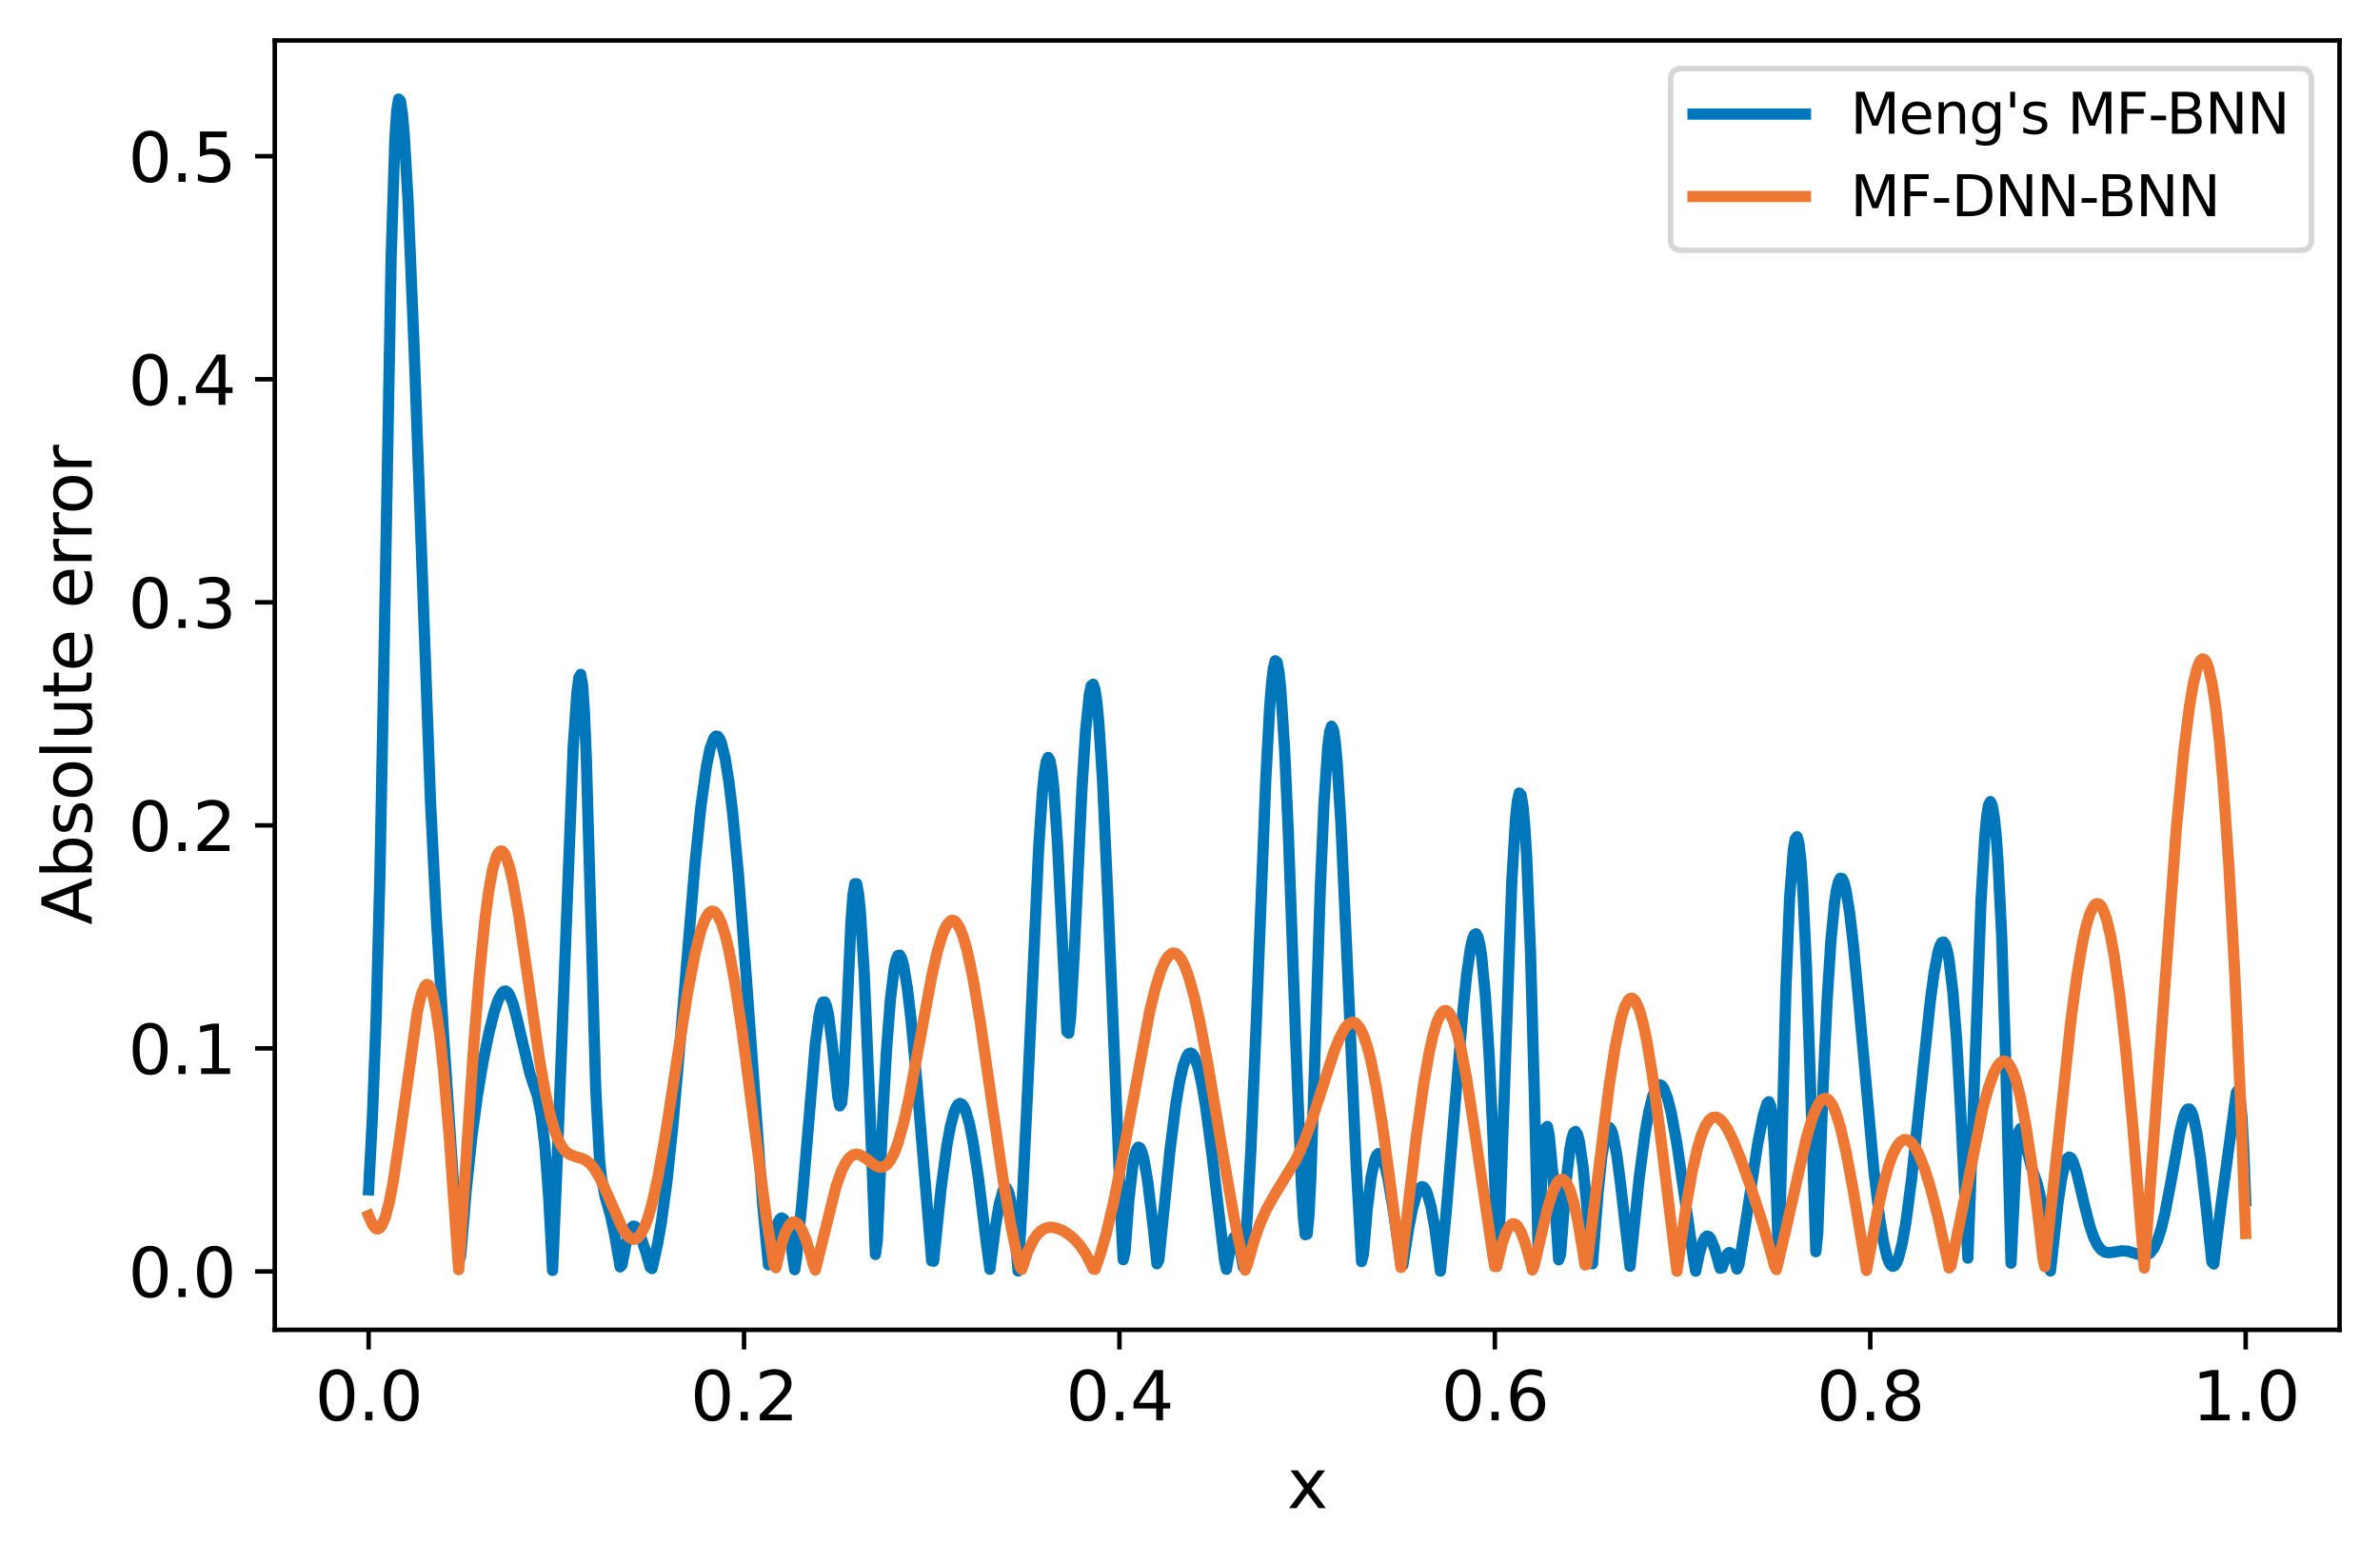 <?xml version="1.0" encoding="utf-8" standalone="no"?>
<!DOCTYPE svg PUBLIC "-//W3C//DTD SVG 1.1//EN"
  "http://www.w3.org/Graphics/SVG/1.1/DTD/svg11.dtd">
<svg xmlns:xlink="http://www.w3.org/1999/xlink" width="423.548pt" height="278.108pt" viewBox="0 0 423.548 278.108" xmlns="http://www.w3.org/2000/svg" version="1.1">
 <defs>
  <style type="text/css">*{stroke-linejoin: round; stroke-linecap: butt}</style>
 </defs>
 <g id="figure_1">
  <g id="patch_1">
   <path d="M 0 278.108 
L 423.548 278.108 
L 423.548 0 
L 0 0 
z
" style="fill: #ffffff"/>
  </g>
  <g id="axes_1">
   <g id="patch_2">
    <path d="M 48.898 236.68 
L 416.348 236.68 
L 416.348 7.2 
L 48.898 7.2 
z
" style="fill: #ffffff"/>
   </g>
   <g id="matplotlib.axis_1">
    <g id="xtick_1">
     <g id="line2d_1">
      <defs>
       <path id="m0d35048e92" d="M 0 0 
L 0 3.5 
" style="stroke: #000000; stroke-width: 0.8"/>
      </defs>
      <g>
       <use xlink:href="#m0d35048e92" x="65.6" y="236.68" style="stroke: #000000; stroke-width: 0.8"/>
      </g>
     </g>
     <g id="text_1">
      <!-- 0.0 -->
      <g transform="translate(56.058 252.798) scale(0.12 -0.12)">
       <defs>
        <path id="DejaVuSans-30" d="M 2034 4250 
Q 1547 4250 1301 3770 
Q 1056 3291 1056 2328 
Q 1056 1369 1301 889 
Q 1547 409 2034 409 
Q 2525 409 2770 889 
Q 3016 1369 3016 2328 
Q 3016 3291 2770 3770 
Q 2525 4250 2034 4250 
z
M 2034 4750 
Q 2819 4750 3233 4129 
Q 3647 3509 3647 2328 
Q 3647 1150 3233 529 
Q 2819 -91 2034 -91 
Q 1250 -91 836 529 
Q 422 1150 422 2328 
Q 422 3509 836 4129 
Q 1250 4750 2034 4750 
z
" transform="scale(0.016)"/>
        <path id="DejaVuSans-2e" d="M 684 794 
L 1344 794 
L 1344 0 
L 684 0 
L 684 794 
z
" transform="scale(0.016)"/>
       </defs>
       <use xlink:href="#DejaVuSans-30"/>
       <use xlink:href="#DejaVuSans-2e" x="63.623"/>
       <use xlink:href="#DejaVuSans-30" x="95.41"/>
      </g>
     </g>
    </g>
    <g id="xtick_2">
     <g id="line2d_2">
      <g>
       <use xlink:href="#m0d35048e92" x="132.409" y="236.68" style="stroke: #000000; stroke-width: 0.8"/>
      </g>
     </g>
     <g id="text_2">
      <!-- 0.2 -->
      <g transform="translate(122.867 252.798) scale(0.12 -0.12)">
       <defs>
        <path id="DejaVuSans-32" d="M 1228 531 
L 3431 531 
L 3431 0 
L 469 0 
L 469 531 
Q 828 903 1448 1529 
Q 2069 2156 2228 2338 
Q 2531 2678 2651 2914 
Q 2772 3150 2772 3378 
Q 2772 3750 2511 3984 
Q 2250 4219 1831 4219 
Q 1534 4219 1204 4116 
Q 875 4013 500 3803 
L 500 4441 
Q 881 4594 1212 4672 
Q 1544 4750 1819 4750 
Q 2544 4750 2975 4387 
Q 3406 4025 3406 3419 
Q 3406 3131 3298 2873 
Q 3191 2616 2906 2266 
Q 2828 2175 2409 1742 
Q 1991 1309 1228 531 
z
" transform="scale(0.016)"/>
       </defs>
       <use xlink:href="#DejaVuSans-30"/>
       <use xlink:href="#DejaVuSans-2e" x="63.623"/>
       <use xlink:href="#DejaVuSans-32" x="95.41"/>
      </g>
     </g>
    </g>
    <g id="xtick_3">
     <g id="line2d_3">
      <g>
       <use xlink:href="#m0d35048e92" x="199.218" y="236.68" style="stroke: #000000; stroke-width: 0.8"/>
      </g>
     </g>
     <g id="text_3">
      <!-- 0.4 -->
      <g transform="translate(189.676 252.798) scale(0.12 -0.12)">
       <defs>
        <path id="DejaVuSans-34" d="M 2419 4116 
L 825 1625 
L 2419 1625 
L 2419 4116 
z
M 2253 4666 
L 3047 4666 
L 3047 1625 
L 3713 1625 
L 3713 1100 
L 3047 1100 
L 3047 0 
L 2419 0 
L 2419 1100 
L 313 1100 
L 313 1709 
L 2253 4666 
z
" transform="scale(0.016)"/>
       </defs>
       <use xlink:href="#DejaVuSans-30"/>
       <use xlink:href="#DejaVuSans-2e" x="63.623"/>
       <use xlink:href="#DejaVuSans-34" x="95.41"/>
      </g>
     </g>
    </g>
    <g id="xtick_4">
     <g id="line2d_4">
      <g>
       <use xlink:href="#m0d35048e92" x="266.027" y="236.68" style="stroke: #000000; stroke-width: 0.8"/>
      </g>
     </g>
     <g id="text_4">
      <!-- 0.6 -->
      <g transform="translate(256.485 252.798) scale(0.12 -0.12)">
       <defs>
        <path id="DejaVuSans-36" d="M 2113 2584 
Q 1688 2584 1439 2293 
Q 1191 2003 1191 1497 
Q 1191 994 1439 701 
Q 1688 409 2113 409 
Q 2538 409 2786 701 
Q 3034 994 3034 1497 
Q 3034 2003 2786 2293 
Q 2538 2584 2113 2584 
z
M 3366 4563 
L 3366 3988 
Q 3128 4100 2886 4159 
Q 2644 4219 2406 4219 
Q 1781 4219 1451 3797 
Q 1122 3375 1075 2522 
Q 1259 2794 1537 2939 
Q 1816 3084 2150 3084 
Q 2853 3084 3261 2657 
Q 3669 2231 3669 1497 
Q 3669 778 3244 343 
Q 2819 -91 2113 -91 
Q 1303 -91 875 529 
Q 447 1150 447 2328 
Q 447 3434 972 4092 
Q 1497 4750 2381 4750 
Q 2619 4750 2861 4703 
Q 3103 4656 3366 4563 
z
" transform="scale(0.016)"/>
       </defs>
       <use xlink:href="#DejaVuSans-30"/>
       <use xlink:href="#DejaVuSans-2e" x="63.623"/>
       <use xlink:href="#DejaVuSans-36" x="95.41"/>
      </g>
     </g>
    </g>
    <g id="xtick_5">
     <g id="line2d_5">
      <g>
       <use xlink:href="#m0d35048e92" x="332.836" y="236.68" style="stroke: #000000; stroke-width: 0.8"/>
      </g>
     </g>
     <g id="text_5">
      <!-- 0.8 -->
      <g transform="translate(323.294 252.798) scale(0.12 -0.12)">
       <defs>
        <path id="DejaVuSans-38" d="M 2034 2216 
Q 1584 2216 1326 1975 
Q 1069 1734 1069 1313 
Q 1069 891 1326 650 
Q 1584 409 2034 409 
Q 2484 409 2743 651 
Q 3003 894 3003 1313 
Q 3003 1734 2745 1975 
Q 2488 2216 2034 2216 
z
M 1403 2484 
Q 997 2584 770 2862 
Q 544 3141 544 3541 
Q 544 4100 942 4425 
Q 1341 4750 2034 4750 
Q 2731 4750 3128 4425 
Q 3525 4100 3525 3541 
Q 3525 3141 3298 2862 
Q 3072 2584 2669 2484 
Q 3125 2378 3379 2068 
Q 3634 1759 3634 1313 
Q 3634 634 3220 271 
Q 2806 -91 2034 -91 
Q 1263 -91 848 271 
Q 434 634 434 1313 
Q 434 1759 690 2068 
Q 947 2378 1403 2484 
z
M 1172 3481 
Q 1172 3119 1398 2916 
Q 1625 2713 2034 2713 
Q 2441 2713 2670 2916 
Q 2900 3119 2900 3481 
Q 2900 3844 2670 4047 
Q 2441 4250 2034 4250 
Q 1625 4250 1398 4047 
Q 1172 3844 1172 3481 
z
" transform="scale(0.016)"/>
       </defs>
       <use xlink:href="#DejaVuSans-30"/>
       <use xlink:href="#DejaVuSans-2e" x="63.623"/>
       <use xlink:href="#DejaVuSans-38" x="95.41"/>
      </g>
     </g>
    </g>
    <g id="xtick_6">
     <g id="line2d_6">
      <g>
       <use xlink:href="#m0d35048e92" x="399.645" y="236.68" style="stroke: #000000; stroke-width: 0.8"/>
      </g>
     </g>
     <g id="text_6">
      <!-- 1.0 -->
      <g transform="translate(390.103 252.798) scale(0.12 -0.12)">
       <defs>
        <path id="DejaVuSans-31" d="M 794 531 
L 1825 531 
L 1825 4091 
L 703 3866 
L 703 4441 
L 1819 4666 
L 2450 4666 
L 2450 531 
L 3481 531 
L 3481 0 
L 794 0 
L 794 531 
z
" transform="scale(0.016)"/>
       </defs>
       <use xlink:href="#DejaVuSans-31"/>
       <use xlink:href="#DejaVuSans-2e" x="63.623"/>
       <use xlink:href="#DejaVuSans-30" x="95.41"/>
      </g>
     </g>
    </g>
    <g id="text_7">
     <!-- x -->
     <g transform="translate(229.071 268.412) scale(0.12 -0.12)">
      <defs>
       <path id="DejaVuSans-78" d="M 3513 3500 
L 2247 1797 
L 3578 0 
L 2900 0 
L 1881 1375 
L 863 0 
L 184 0 
L 1544 1831 
L 300 3500 
L 978 3500 
L 1906 2253 
L 2834 3500 
L 3513 3500 
z
" transform="scale(0.016)"/>
      </defs>
      <use xlink:href="#DejaVuSans-78"/>
     </g>
    </g>
   </g>
   <g id="matplotlib.axis_2">
    <g id="ytick_1">
     <g id="line2d_7">
      <defs>
       <path id="mb98a209fd1" d="M 0 0 
L -3.5 0 
" style="stroke: #000000; stroke-width: 0.8"/>
      </defs>
      <g>
       <use xlink:href="#mb98a209fd1" x="48.898" y="226.294" style="stroke: #000000; stroke-width: 0.8"/>
      </g>
     </g>
     <g id="text_8">
      <!-- 0.0 -->
      <g transform="translate(22.814 230.853) scale(0.12 -0.12)">
       <use xlink:href="#DejaVuSans-30"/>
       <use xlink:href="#DejaVuSans-2e" x="63.623"/>
       <use xlink:href="#DejaVuSans-30" x="95.41"/>
      </g>
     </g>
    </g>
    <g id="ytick_2">
     <g id="line2d_8">
      <g>
       <use xlink:href="#mb98a209fd1" x="48.898" y="186.596" style="stroke: #000000; stroke-width: 0.8"/>
      </g>
     </g>
     <g id="text_9">
      <!-- 0.1 -->
      <g transform="translate(22.814 191.155) scale(0.12 -0.12)">
       <use xlink:href="#DejaVuSans-30"/>
       <use xlink:href="#DejaVuSans-2e" x="63.623"/>
       <use xlink:href="#DejaVuSans-31" x="95.41"/>
      </g>
     </g>
    </g>
    <g id="ytick_3">
     <g id="line2d_9">
      <g>
       <use xlink:href="#mb98a209fd1" x="48.898" y="146.899" style="stroke: #000000; stroke-width: 0.8"/>
      </g>
     </g>
     <g id="text_10">
      <!-- 0.2 -->
      <g transform="translate(22.814 151.458) scale(0.12 -0.12)">
       <use xlink:href="#DejaVuSans-30"/>
       <use xlink:href="#DejaVuSans-2e" x="63.623"/>
       <use xlink:href="#DejaVuSans-32" x="95.41"/>
      </g>
     </g>
    </g>
    <g id="ytick_4">
     <g id="line2d_10">
      <g>
       <use xlink:href="#mb98a209fd1" x="48.898" y="107.201" style="stroke: #000000; stroke-width: 0.8"/>
      </g>
     </g>
     <g id="text_11">
      <!-- 0.3 -->
      <g transform="translate(22.814 111.76) scale(0.12 -0.12)">
       <defs>
        <path id="DejaVuSans-33" d="M 2597 2516 
Q 3050 2419 3304 2112 
Q 3559 1806 3559 1356 
Q 3559 666 3084 287 
Q 2609 -91 1734 -91 
Q 1441 -91 1130 -33 
Q 819 25 488 141 
L 488 750 
Q 750 597 1062 519 
Q 1375 441 1716 441 
Q 2309 441 2620 675 
Q 2931 909 2931 1356 
Q 2931 1769 2642 2001 
Q 2353 2234 1838 2234 
L 1294 2234 
L 1294 2753 
L 1863 2753 
Q 2328 2753 2575 2939 
Q 2822 3125 2822 3475 
Q 2822 3834 2567 4026 
Q 2313 4219 1838 4219 
Q 1578 4219 1281 4162 
Q 984 4106 628 3988 
L 628 4550 
Q 988 4650 1302 4700 
Q 1616 4750 1894 4750 
Q 2613 4750 3031 4423 
Q 3450 4097 3450 3541 
Q 3450 3153 3228 2886 
Q 3006 2619 2597 2516 
z
" transform="scale(0.016)"/>
       </defs>
       <use xlink:href="#DejaVuSans-30"/>
       <use xlink:href="#DejaVuSans-2e" x="63.623"/>
       <use xlink:href="#DejaVuSans-33" x="95.41"/>
      </g>
     </g>
    </g>
    <g id="ytick_5">
     <g id="line2d_11">
      <g>
       <use xlink:href="#mb98a209fd1" x="48.898" y="67.503" style="stroke: #000000; stroke-width: 0.8"/>
      </g>
     </g>
     <g id="text_12">
      <!-- 0.4 -->
      <g transform="translate(22.814 72.062) scale(0.12 -0.12)">
       <use xlink:href="#DejaVuSans-30"/>
       <use xlink:href="#DejaVuSans-2e" x="63.623"/>
       <use xlink:href="#DejaVuSans-34" x="95.41"/>
      </g>
     </g>
    </g>
    <g id="ytick_6">
     <g id="line2d_12">
      <g>
       <use xlink:href="#mb98a209fd1" x="48.898" y="27.805" style="stroke: #000000; stroke-width: 0.8"/>
      </g>
     </g>
     <g id="text_13">
      <!-- 0.5 -->
      <g transform="translate(22.814 32.364) scale(0.12 -0.12)">
       <defs>
        <path id="DejaVuSans-35" d="M 691 4666 
L 3169 4666 
L 3169 4134 
L 1269 4134 
L 1269 2991 
Q 1406 3038 1543 3061 
Q 1681 3084 1819 3084 
Q 2600 3084 3056 2656 
Q 3513 2228 3513 1497 
Q 3513 744 3044 326 
Q 2575 -91 1722 -91 
Q 1428 -91 1123 -41 
Q 819 9 494 109 
L 494 744 
Q 775 591 1075 516 
Q 1375 441 1709 441 
Q 2250 441 2565 725 
Q 2881 1009 2881 1497 
Q 2881 1984 2565 2268 
Q 2250 2553 1709 2553 
Q 1456 2553 1204 2497 
Q 953 2441 691 2322 
L 691 4666 
z
" transform="scale(0.016)"/>
       </defs>
       <use xlink:href="#DejaVuSans-30"/>
       <use xlink:href="#DejaVuSans-2e" x="63.623"/>
       <use xlink:href="#DejaVuSans-35" x="95.41"/>
      </g>
     </g>
    </g>
    <g id="text_14">
     <!-- Absolute error -->
     <g transform="translate(16.318 164.593) rotate(-90) scale(0.12 -0.12)">
      <defs>
       <path id="DejaVuSans-41" d="M 2188 4044 
L 1331 1722 
L 3047 1722 
L 2188 4044 
z
M 1831 4666 
L 2547 4666 
L 4325 0 
L 3669 0 
L 3244 1197 
L 1141 1197 
L 716 0 
L 50 0 
L 1831 4666 
z
" transform="scale(0.016)"/>
       <path id="DejaVuSans-62" d="M 3116 1747 
Q 3116 2381 2855 2742 
Q 2594 3103 2138 3103 
Q 1681 3103 1420 2742 
Q 1159 2381 1159 1747 
Q 1159 1113 1420 752 
Q 1681 391 2138 391 
Q 2594 391 2855 752 
Q 3116 1113 3116 1747 
z
M 1159 2969 
Q 1341 3281 1617 3432 
Q 1894 3584 2278 3584 
Q 2916 3584 3314 3078 
Q 3713 2572 3713 1747 
Q 3713 922 3314 415 
Q 2916 -91 2278 -91 
Q 1894 -91 1617 61 
Q 1341 213 1159 525 
L 1159 0 
L 581 0 
L 581 4863 
L 1159 4863 
L 1159 2969 
z
" transform="scale(0.016)"/>
       <path id="DejaVuSans-73" d="M 2834 3397 
L 2834 2853 
Q 2591 2978 2328 3040 
Q 2066 3103 1784 3103 
Q 1356 3103 1142 2972 
Q 928 2841 928 2578 
Q 928 2378 1081 2264 
Q 1234 2150 1697 2047 
L 1894 2003 
Q 2506 1872 2764 1633 
Q 3022 1394 3022 966 
Q 3022 478 2636 193 
Q 2250 -91 1575 -91 
Q 1294 -91 989 -36 
Q 684 19 347 128 
L 347 722 
Q 666 556 975 473 
Q 1284 391 1588 391 
Q 1994 391 2212 530 
Q 2431 669 2431 922 
Q 2431 1156 2273 1281 
Q 2116 1406 1581 1522 
L 1381 1569 
Q 847 1681 609 1914 
Q 372 2147 372 2553 
Q 372 3047 722 3315 
Q 1072 3584 1716 3584 
Q 2034 3584 2315 3537 
Q 2597 3491 2834 3397 
z
" transform="scale(0.016)"/>
       <path id="DejaVuSans-6f" d="M 1959 3097 
Q 1497 3097 1228 2736 
Q 959 2375 959 1747 
Q 959 1119 1226 758 
Q 1494 397 1959 397 
Q 2419 397 2687 759 
Q 2956 1122 2956 1747 
Q 2956 2369 2687 2733 
Q 2419 3097 1959 3097 
z
M 1959 3584 
Q 2709 3584 3137 3096 
Q 3566 2609 3566 1747 
Q 3566 888 3137 398 
Q 2709 -91 1959 -91 
Q 1206 -91 779 398 
Q 353 888 353 1747 
Q 353 2609 779 3096 
Q 1206 3584 1959 3584 
z
" transform="scale(0.016)"/>
       <path id="DejaVuSans-6c" d="M 603 4863 
L 1178 4863 
L 1178 0 
L 603 0 
L 603 4863 
z
" transform="scale(0.016)"/>
       <path id="DejaVuSans-75" d="M 544 1381 
L 544 3500 
L 1119 3500 
L 1119 1403 
Q 1119 906 1312 657 
Q 1506 409 1894 409 
Q 2359 409 2629 706 
Q 2900 1003 2900 1516 
L 2900 3500 
L 3475 3500 
L 3475 0 
L 2900 0 
L 2900 538 
Q 2691 219 2414 64 
Q 2138 -91 1772 -91 
Q 1169 -91 856 284 
Q 544 659 544 1381 
z
M 1991 3584 
L 1991 3584 
z
" transform="scale(0.016)"/>
       <path id="DejaVuSans-74" d="M 1172 4494 
L 1172 3500 
L 2356 3500 
L 2356 3053 
L 1172 3053 
L 1172 1153 
Q 1172 725 1289 603 
Q 1406 481 1766 481 
L 2356 481 
L 2356 0 
L 1766 0 
Q 1100 0 847 248 
Q 594 497 594 1153 
L 594 3053 
L 172 3053 
L 172 3500 
L 594 3500 
L 594 4494 
L 1172 4494 
z
" transform="scale(0.016)"/>
       <path id="DejaVuSans-65" d="M 3597 1894 
L 3597 1613 
L 953 1613 
Q 991 1019 1311 708 
Q 1631 397 2203 397 
Q 2534 397 2845 478 
Q 3156 559 3463 722 
L 3463 178 
Q 3153 47 2828 -22 
Q 2503 -91 2169 -91 
Q 1331 -91 842 396 
Q 353 884 353 1716 
Q 353 2575 817 3079 
Q 1281 3584 2069 3584 
Q 2775 3584 3186 3129 
Q 3597 2675 3597 1894 
z
M 3022 2063 
Q 3016 2534 2758 2815 
Q 2500 3097 2075 3097 
Q 1594 3097 1305 2825 
Q 1016 2553 972 2059 
L 3022 2063 
z
" transform="scale(0.016)"/>
       <path id="DejaVuSans-20" transform="scale(0.016)"/>
       <path id="DejaVuSans-72" d="M 2631 2963 
Q 2534 3019 2420 3045 
Q 2306 3072 2169 3072 
Q 1681 3072 1420 2755 
Q 1159 2438 1159 1844 
L 1159 0 
L 581 0 
L 581 3500 
L 1159 3500 
L 1159 2956 
Q 1341 3275 1631 3429 
Q 1922 3584 2338 3584 
Q 2397 3584 2469 3576 
Q 2541 3569 2628 3553 
L 2631 2963 
z
" transform="scale(0.016)"/>
      </defs>
      <use xlink:href="#DejaVuSans-41"/>
      <use xlink:href="#DejaVuSans-62" x="68.408"/>
      <use xlink:href="#DejaVuSans-73" x="131.885"/>
      <use xlink:href="#DejaVuSans-6f" x="183.984"/>
      <use xlink:href="#DejaVuSans-6c" x="245.166"/>
      <use xlink:href="#DejaVuSans-75" x="272.949"/>
      <use xlink:href="#DejaVuSans-74" x="336.328"/>
      <use xlink:href="#DejaVuSans-65" x="375.537"/>
      <use xlink:href="#DejaVuSans-20" x="437.061"/>
      <use xlink:href="#DejaVuSans-65" x="468.848"/>
      <use xlink:href="#DejaVuSans-72" x="530.371"/>
      <use xlink:href="#DejaVuSans-72" x="569.734"/>
      <use xlink:href="#DejaVuSans-6f" x="608.598"/>
      <use xlink:href="#DejaVuSans-72" x="669.779"/>
     </g>
    </g>
   </g>
   <g id="line2d_13">
    <path d="M 65.6 211.773 
L 66.268 198.96 
L 66.936 181.434 
L 67.604 155.979 
L 68.272 120.795 
L 69.608 45.843 
L 70.276 24.702 
L 70.61 19.649 
L 70.945 17.631 
L 71.279 18.018 
L 71.613 20.305 
L 71.947 24.149 
L 72.615 35.637 
L 73.617 59.969 
L 76.623 142.919 
L 77.625 162.886 
L 78.962 184.621 
L 81.634 224.53 
L 81.968 223.63 
L 82.97 211.822 
L 83.972 202.338 
L 84.974 194.878 
L 85.977 188.896 
L 86.979 183.958 
L 87.981 179.98 
L 88.649 178.001 
L 89.317 176.746 
L 89.651 176.444 
L 89.985 176.383 
L 90.319 176.58 
L 90.653 177.036 
L 91.321 178.704 
L 91.989 181.232 
L 94.328 191.159 
L 95.664 195.176 
L 96.332 198.532 
L 97 204.308 
L 97.668 213.39 
L 98.336 226.114 
L 99.004 210.477 
L 102.011 132.888 
L 102.679 123.208 
L 103.013 120.612 
L 103.347 120.031 
L 103.681 121.99 
L 104.015 126.959 
L 104.349 135.094 
L 105.017 158.737 
L 106.019 193.859 
L 106.687 206.307 
L 107.021 209.545 
L 107.69 212.985 
L 108.692 216.489 
L 109.36 219.609 
L 110.362 225.482 
L 110.696 225.1 
L 111.364 221.558 
L 112.032 219.163 
L 112.366 218.513 
L 112.7 218.236 
L 113.034 218.308 
L 113.368 218.681 
L 114.036 220.106 
L 115.039 223.172 
L 115.707 225.526 
L 116.041 225.786 
L 117.043 221.292 
L 117.711 217.467 
L 118.713 210.068 
L 119.715 200.564 
L 121.051 185.299 
L 123.724 153.31 
L 124.726 143.605 
L 125.728 136.345 
L 126.396 133.13 
L 127.064 131.347 
L 127.398 131.015 
L 127.732 131.063 
L 128.066 131.494 
L 128.4 132.307 
L 129.068 135.067 
L 129.737 139.291 
L 130.405 144.886 
L 131.407 155.549 
L 132.743 172.981 
L 135.749 214.595 
L 136.751 225.111 
L 137.086 224.689 
L 137.754 220.337 
L 138.422 217.696 
L 138.756 217.024 
L 139.09 216.775 
L 139.424 216.939 
L 139.758 217.503 
L 140.092 218.455 
L 140.76 221.483 
L 141.428 225.971 
L 141.762 223.833 
L 142.764 213.473 
L 145.103 185.73 
L 145.771 180.694 
L 146.105 179.162 
L 146.439 178.366 
L 146.773 178.342 
L 147.107 179.105 
L 147.441 180.647 
L 148.109 185.809 
L 149.111 195.273 
L 149.445 196.833 
L 149.779 196.275 
L 150.113 192.947 
L 150.781 178.885 
L 151.449 163.911 
L 151.784 159.401 
L 152.118 157.295 
L 152.452 157.283 
L 152.786 159.03 
L 153.12 162.325 
L 153.788 173.03 
L 154.79 196.599 
L 155.792 223.269 
L 156.126 220.779 
L 157.128 198.19 
L 157.796 186.457 
L 158.464 177.813 
L 159.132 172.38 
L 159.467 170.85 
L 159.801 170.072 
L 160.135 170.01 
L 160.469 170.614 
L 160.803 171.829 
L 161.471 175.856 
L 162.139 181.595 
L 163.141 192.357 
L 165.813 224.414 
L 166.147 224.476 
L 167.484 211.452 
L 168.486 204.023 
L 169.154 200.388 
L 169.822 197.896 
L 170.156 197.095 
L 170.49 196.595 
L 170.824 196.399 
L 171.158 196.507 
L 171.492 196.916 
L 171.826 197.623 
L 172.494 199.898 
L 173.162 203.246 
L 174.165 209.973 
L 175.501 220.987 
L 176.169 225.895 
L 177.171 218.181 
L 177.839 214.261 
L 178.507 211.88 
L 178.841 211.417 
L 179.175 211.515 
L 179.509 212.229 
L 179.843 213.606 
L 180.177 215.685 
L 180.845 222.06 
L 181.18 226.211 
L 181.848 215.394 
L 182.85 194.652 
L 184.854 150.727 
L 185.522 140.854 
L 185.856 137.577 
L 186.19 135.548 
L 186.524 134.812 
L 186.858 135.364 
L 187.192 137.161 
L 187.526 140.174 
L 188.194 150.104 
L 189.865 183.618 
L 190.199 183.887 
L 190.533 181.023 
L 191.201 169.126 
L 192.537 140.541 
L 193.205 129.957 
L 193.873 123.518 
L 194.207 122.039 
L 194.541 121.785 
L 194.875 122.784 
L 195.209 125.039 
L 195.543 128.525 
L 196.212 138.912 
L 197.214 161.074 
L 199.552 217.834 
L 199.886 224.2 
L 200.22 222.733 
L 200.888 213.681 
L 201.556 207.694 
L 201.89 205.821 
L 202.224 204.66 
L 202.558 204.173 
L 202.892 204.316 
L 203.227 205.04 
L 203.561 206.288 
L 204.229 210.135 
L 205.231 218.405 
L 205.899 224.926 
L 206.233 224.256 
L 208.237 204.521 
L 209.239 196.649 
L 209.907 192.603 
L 210.576 189.67 
L 211.244 187.93 
L 211.578 187.522 
L 211.912 187.424 
L 212.246 187.636 
L 212.58 188.153 
L 213.248 190.078 
L 213.916 193.118 
L 214.584 197.151 
L 215.586 204.674 
L 217.925 224.325 
L 218.259 225.914 
L 218.927 222.186 
L 219.261 220.954 
L 219.595 220.245 
L 219.929 220.136 
L 220.263 220.699 
L 220.597 222.005 
L 221.265 225.523 
L 221.933 216.963 
L 222.601 204.89 
L 223.603 181.263 
L 225.274 138.531 
L 225.942 126.067 
L 226.276 121.755 
L 226.61 118.912 
L 226.944 117.609 
L 227.278 117.865 
L 227.612 119.655 
L 227.946 122.914 
L 228.614 133.444 
L 229.282 148.436 
L 230.618 185.861 
L 231.62 211.25 
L 231.954 216.761 
L 232.288 219.753 
L 232.622 219.645 
L 232.957 216.123 
L 233.291 209.351 
L 233.959 189.293 
L 234.961 158.17 
L 235.629 142.808 
L 236.297 132.908 
L 236.631 130.259 
L 236.965 129.25 
L 237.299 129.891 
L 237.633 132.114 
L 237.967 135.785 
L 238.635 146.687 
L 239.637 168.54 
L 241.308 206.438 
L 242.31 224.539 
L 242.644 223.161 
L 243.312 215.213 
L 243.98 209.689 
L 244.648 206.459 
L 244.982 205.642 
L 245.316 205.313 
L 245.65 205.437 
L 245.984 205.977 
L 246.318 206.892 
L 246.986 209.687 
L 247.989 215.645 
L 249.325 225.085 
L 249.659 225.154 
L 250.661 218.741 
L 251.329 215.321 
L 251.997 212.838 
L 252.665 211.454 
L 252.999 211.211 
L 253.333 211.283 
L 253.667 211.675 
L 254.001 212.392 
L 254.669 214.805 
L 255.338 218.51 
L 256.34 226.233 
L 257.342 216.002 
L 259.012 195.704 
L 260.348 179.877 
L 261.016 173.461 
L 261.684 168.782 
L 262.019 167.266 
L 262.353 166.385 
L 262.687 166.2 
L 263.021 166.765 
L 263.355 168.13 
L 263.689 170.337 
L 264.357 177.398 
L 265.025 188.076 
L 265.693 202.262 
L 266.361 219.527 
L 266.695 223.516 
L 269.033 157.017 
L 269.702 145.744 
L 270.036 142.57 
L 270.37 141.158 
L 270.704 141.505 
L 271.038 143.571 
L 271.372 147.326 
L 271.706 152.815 
L 272.374 169.542 
L 273.042 194.153 
L 273.71 221.928 
L 274.044 218.721 
L 274.378 209.574 
L 274.712 203.646 
L 275.046 200.784 
L 275.38 200.492 
L 275.714 202.169 
L 276.382 209.339 
L 277.385 224.219 
L 277.719 223.303 
L 278.721 210.216 
L 279.389 204.435 
L 279.723 202.645 
L 280.057 201.624 
L 280.391 201.376 
L 280.725 201.89 
L 281.059 203.144 
L 281.727 207.72 
L 282.395 214.647 
L 283.063 223.149 
L 283.397 224.929 
L 284.4 212.197 
L 285.068 205.761 
L 285.736 201.845 
L 286.07 200.921 
L 286.404 200.679 
L 286.738 201.086 
L 287.072 202.092 
L 287.74 205.653 
L 288.408 210.818 
L 290.078 225.37 
L 291.749 209.325 
L 292.751 201.752 
L 293.419 197.917 
L 294.087 195.167 
L 294.755 193.55 
L 295.089 193.172 
L 295.423 193.078 
L 295.757 193.265 
L 296.091 193.727 
L 296.759 195.435 
L 297.427 198.108 
L 298.429 203.626 
L 299.766 212.809 
L 301.436 224.39 
L 301.77 226.241 
L 302.438 222.992 
L 303.106 220.855 
L 303.44 220.265 
L 303.774 220.01 
L 304.108 220.091 
L 304.442 220.489 
L 305.11 222.112 
L 306.112 225.732 
L 306.447 225.642 
L 307.115 223.711 
L 307.449 223.144 
L 307.783 222.922 
L 308.117 223.08 
L 308.451 223.632 
L 308.785 224.57 
L 309.119 225.864 
L 309.453 225.118 
L 310.455 219.005 
L 312.793 203.633 
L 313.796 198.559 
L 314.464 196.372 
L 314.798 196.09 
L 315.132 196.875 
L 315.466 199.376 
L 315.8 204.342 
L 316.134 212.336 
L 316.468 223.366 
L 316.802 215.925 
L 317.804 176.485 
L 318.472 159.921 
L 319.14 151.293 
L 319.474 149.345 
L 319.808 148.923 
L 320.142 150.127 
L 320.476 153.067 
L 320.81 157.778 
L 321.479 172.058 
L 322.481 201.532 
L 323.149 222.78 
L 323.483 219.53 
L 324.485 192.267 
L 325.153 178.102 
L 325.821 167.554 
L 326.489 160.591 
L 326.823 158.387 
L 327.157 156.979 
L 327.491 156.324 
L 327.825 156.368 
L 328.16 157.059 
L 328.494 158.34 
L 329.162 162.44 
L 329.83 168.189 
L 330.832 178.839 
L 333.504 208.544 
L 334.506 216.867 
L 335.174 220.961 
L 335.843 223.757 
L 336.177 224.647 
L 336.511 225.193 
L 336.845 225.392 
L 337.179 225.247 
L 337.513 224.761 
L 337.847 223.939 
L 338.515 221.326 
L 339.183 217.509 
L 340.185 209.862 
L 341.521 197.236 
L 343.526 178.101 
L 344.194 173.156 
L 344.862 169.586 
L 345.196 168.439 
L 345.53 167.779 
L 345.864 167.653 
L 346.198 168.105 
L 346.532 169.176 
L 346.866 170.907 
L 347.534 176.487 
L 348.202 185.072 
L 348.87 196.758 
L 350.206 223.928 
L 352.545 160.394 
L 353.213 148.919 
L 353.547 145.357 
L 353.881 143.299 
L 354.215 142.675 
L 354.549 143.377 
L 354.883 145.313 
L 355.217 148.467 
L 355.551 152.928 
L 356.219 166.551 
L 356.887 187.265 
L 357.89 224.819 
L 358.892 204.118 
L 359.226 201.509 
L 359.56 200.888 
L 359.894 201.549 
L 361.564 207.915 
L 362.566 210.714 
L 363.234 213.541 
L 363.902 217.765 
L 364.904 226.212 
L 366.241 214.124 
L 366.909 209.615 
L 367.577 206.842 
L 367.911 206.16 
L 368.245 205.934 
L 368.579 206.131 
L 368.913 206.7 
L 369.581 208.713 
L 370.917 214.361 
L 371.919 218.26 
L 372.588 220.219 
L 373.256 221.596 
L 373.924 222.44 
L 374.592 222.853 
L 375.26 222.966 
L 376.262 222.838 
L 377.598 222.626 
L 378.6 222.684 
L 379.937 223.077 
L 381.273 223.454 
L 381.941 223.403 
L 382.609 223.027 
L 383.277 222.194 
L 383.945 220.781 
L 384.613 218.7 
L 385.281 215.93 
L 386.283 210.678 
L 387.954 201.355 
L 388.622 198.718 
L 388.956 197.876 
L 389.29 197.418 
L 389.624 197.381 
L 389.958 197.788 
L 390.292 198.648 
L 390.96 201.689 
L 391.628 206.278 
L 392.63 215.101 
L 393.632 224.597 
L 393.966 224.967 
L 395.303 214.175 
L 397.975 194.496 
L 398.309 194.011 
L 398.643 195.263 
L 398.977 198.78 
L 399.311 204.918 
L 399.645 213.721 
L 399.645 213.721 
" clip-path="url(#pd1128e6c35)" style="fill: none; stroke: #0077bb; stroke-width: 2; stroke-linecap: square"/>
   </g>
   <g id="line2d_14">
    <path d="M 65.6 216.358 
L 66.268 217.911 
L 66.602 218.398 
L 66.936 218.674 
L 67.27 218.725 
L 67.604 218.541 
L 67.938 218.114 
L 68.606 216.523 
L 69.274 213.961 
L 69.942 210.499 
L 70.945 203.925 
L 74.285 180.031 
L 74.953 177.126 
L 75.621 175.5 
L 75.955 175.228 
L 76.289 175.343 
L 76.623 175.859 
L 76.957 176.785 
L 77.625 179.868 
L 78.294 184.566 
L 78.962 190.776 
L 79.964 202.539 
L 81.634 225.98 
L 84.306 185.998 
L 85.308 173.564 
L 86.311 163.61 
L 86.979 158.558 
L 87.647 154.852 
L 88.315 152.507 
L 88.649 151.837 
L 88.983 151.494 
L 89.317 151.469 
L 89.651 151.749 
L 89.985 152.318 
L 90.653 154.261 
L 91.321 157.154 
L 92.323 162.885 
L 93.66 172.133 
L 95.998 188.523 
L 97 194.283 
L 98.002 198.828 
L 98.67 201.138 
L 99.338 202.889 
L 100.006 204.136 
L 100.675 204.96 
L 101.343 205.458 
L 102.345 205.836 
L 103.681 206.224 
L 104.349 206.578 
L 105.017 207.13 
L 105.685 207.914 
L 106.687 209.541 
L 107.69 211.632 
L 110.696 218.473 
L 111.364 219.549 
L 112.032 220.273 
L 112.7 220.57 
L 113.034 220.541 
L 113.368 220.384 
L 114.036 219.67 
L 114.704 218.406 
L 115.373 216.583 
L 116.041 214.216 
L 117.043 209.722 
L 118.379 202.264 
L 120.383 189.269 
L 122.388 176.511 
L 123.724 169.526 
L 124.726 165.612 
L 125.394 163.771 
L 126.062 162.61 
L 126.396 162.298 
L 126.73 162.17 
L 127.064 162.225 
L 127.398 162.468 
L 127.732 162.897 
L 128.4 164.31 
L 129.068 166.444 
L 129.737 169.259 
L 130.739 174.64 
L 132.075 183.571 
L 134.079 199.143 
L 136.417 216.96 
L 137.754 225.233 
L 138.088 225.622 
L 139.09 221.367 
L 139.758 219.375 
L 140.426 218.09 
L 140.76 217.715 
L 141.094 217.516 
L 141.428 217.492 
L 141.762 217.636 
L 142.096 217.943 
L 142.764 219.019 
L 143.432 220.651 
L 144.435 223.945 
L 144.769 225.217 
L 145.103 226.035 
L 148.777 211.179 
L 149.779 208.374 
L 150.447 207.016 
L 151.115 206.085 
L 151.784 205.564 
L 152.452 205.414 
L 153.12 205.572 
L 154.122 206.203 
L 155.792 207.464 
L 156.46 207.73 
L 157.128 207.711 
L 157.796 207.323 
L 158.464 206.504 
L 159.132 205.213 
L 159.801 203.431 
L 160.803 199.864 
L 161.805 195.348 
L 163.475 186.41 
L 165.813 173.73 
L 166.816 169.327 
L 167.818 166.056 
L 168.486 164.639 
L 169.154 163.898 
L 169.488 163.794 
L 169.822 163.871 
L 170.156 164.129 
L 170.824 165.19 
L 171.492 166.957 
L 172.16 169.392 
L 173.162 174.163 
L 174.499 182.184 
L 176.503 196.15 
L 178.507 209.92 
L 179.843 217.809 
L 180.845 222.723 
L 181.514 225.469 
L 181.848 225.907 
L 182.85 222.9 
L 183.852 220.777 
L 184.52 219.795 
L 185.188 219.114 
L 185.856 218.688 
L 186.524 218.475 
L 187.192 218.436 
L 188.194 218.63 
L 189.197 219.062 
L 190.199 219.697 
L 191.201 220.547 
L 192.203 221.668 
L 193.205 223.145 
L 194.207 225.077 
L 194.541 225.839 
L 194.875 225.924 
L 195.878 223.037 
L 196.88 219.508 
L 198.216 213.809 
L 199.886 205.341 
L 204.563 180.176 
L 205.565 176.042 
L 206.567 172.821 
L 207.235 171.257 
L 207.903 170.203 
L 208.571 169.678 
L 208.905 169.619 
L 209.239 169.697 
L 209.573 169.911 
L 210.241 170.744 
L 210.91 172.102 
L 211.578 173.961 
L 212.58 177.606 
L 213.582 182.142 
L 214.918 189.243 
L 217.59 205.132 
L 219.595 216.537 
L 220.931 223.137 
L 221.599 226.042 
L 221.933 225.199 
L 223.269 220.522 
L 224.271 217.723 
L 225.274 215.443 
L 226.61 213.006 
L 230.618 206.452 
L 231.954 203.496 
L 233.291 199.923 
L 235.295 193.701 
L 237.299 187.492 
L 238.301 184.922 
L 239.303 183.027 
L 239.971 182.254 
L 240.64 181.944 
L 240.974 181.98 
L 241.308 182.15 
L 241.976 182.918 
L 242.644 184.274 
L 243.312 186.239 
L 243.98 188.814 
L 244.982 193.79 
L 245.984 200.006 
L 247.32 209.917 
L 249.325 225.581 
L 251.997 202.713 
L 253.333 193.114 
L 254.335 187.351 
L 255.004 184.339 
L 255.672 182.063 
L 256.34 180.572 
L 256.674 180.129 
L 257.008 179.892 
L 257.342 179.861 
L 257.676 180.035 
L 258.01 180.412 
L 258.678 181.768 
L 259.346 183.885 
L 260.014 186.705 
L 261.016 192.071 
L 262.353 200.78 
L 265.693 223.574 
L 266.027 225.44 
L 266.361 225.422 
L 267.363 221.204 
L 268.031 219.291 
L 268.699 218.15 
L 269.033 217.875 
L 269.367 217.796 
L 269.702 217.909 
L 270.036 218.207 
L 270.704 219.33 
L 271.372 221.085 
L 272.374 224.651 
L 272.708 226.022 
L 273.042 225.135 
L 275.38 215.148 
L 276.382 211.982 
L 277.051 210.6 
L 277.385 210.168 
L 277.719 209.925 
L 278.053 209.878 
L 278.387 210.035 
L 278.721 210.401 
L 279.389 211.767 
L 280.057 213.974 
L 280.725 216.988 
L 281.727 222.862 
L 282.061 225.133 
L 282.395 225.052 
L 284.065 211.713 
L 286.404 193.013 
L 287.406 186.512 
L 288.408 181.591 
L 289.076 179.354 
L 289.744 178.032 
L 290.078 177.725 
L 290.412 177.659 
L 290.746 177.831 
L 291.08 178.241 
L 291.749 179.756 
L 292.417 182.156 
L 293.085 185.366 
L 294.087 191.488 
L 295.423 201.462 
L 298.429 226.249 
L 300.1 214.444 
L 301.102 208.741 
L 302.104 204.314 
L 302.772 202.102 
L 303.44 200.477 
L 304.108 199.416 
L 304.776 198.882 
L 305.444 198.829 
L 306.112 199.203 
L 306.781 199.946 
L 307.449 200.997 
L 308.451 203.023 
L 309.787 206.302 
L 311.791 211.911 
L 313.796 218.137 
L 315.466 224.029 
L 315.8 225.308 
L 316.134 225.961 
L 317.804 218.841 
L 321.479 202.526 
L 322.481 199.12 
L 323.149 197.394 
L 323.817 196.19 
L 324.485 195.571 
L 324.819 195.493 
L 325.153 195.576 
L 325.487 195.82 
L 326.155 196.79 
L 326.823 198.392 
L 327.491 200.587 
L 328.494 204.861 
L 329.83 211.973 
L 332.168 226.111 
L 332.836 222.53 
L 334.172 215.336 
L 335.174 210.821 
L 336.177 207.243 
L 336.845 205.43 
L 337.513 204.093 
L 338.181 203.23 
L 338.849 202.836 
L 339.517 202.896 
L 340.185 203.388 
L 340.853 204.285 
L 341.521 205.557 
L 342.523 208.104 
L 343.526 211.325 
L 344.862 216.492 
L 346.532 224.044 
L 346.866 225.667 
L 347.2 225.269 
L 352.879 197.219 
L 353.881 193.571 
L 354.883 190.833 
L 355.551 189.615 
L 356.219 188.95 
L 356.553 188.843 
L 356.887 188.891 
L 357.221 189.099 
L 357.556 189.473 
L 358.224 190.731 
L 358.892 192.68 
L 359.56 195.322 
L 360.562 200.556 
L 361.564 207.216 
L 362.9 217.988 
L 363.568 224.011 
L 363.902 225.444 
L 368.579 181.292 
L 369.581 173.865 
L 370.583 167.895 
L 371.251 164.852 
L 371.919 162.628 
L 372.588 161.27 
L 372.922 160.928 
L 373.256 160.815 
L 373.59 160.932 
L 373.924 161.284 
L 374.258 161.868 
L 374.926 163.74 
L 375.594 166.539 
L 376.262 170.246 
L 377.264 177.442 
L 378.266 186.466 
L 379.602 200.996 
L 381.607 225.683 
L 387.286 147.697 
L 388.622 133.857 
L 389.624 125.854 
L 390.292 121.857 
L 390.96 119.049 
L 391.294 118.12 
L 391.628 117.525 
L 391.962 117.27 
L 392.296 117.367 
L 392.63 117.826 
L 392.964 118.656 
L 393.632 121.452 
L 394.301 125.814 
L 394.969 131.783 
L 395.637 139.389 
L 396.639 153.905 
L 397.641 172.152 
L 398.643 194.071 
L 399.645 219.543 
L 399.645 219.543 
" clip-path="url(#pd1128e6c35)" style="fill: none; stroke: #ee7733; stroke-width: 2; stroke-linecap: square"/>
   </g>
   <g id="patch_3">
    <path d="M 48.898 236.68 
L 48.898 7.2 
" style="fill: none; stroke: #000000; stroke-width: 0.8; stroke-linejoin: miter; stroke-linecap: square"/>
   </g>
   <g id="patch_4">
    <path d="M 416.348 236.68 
L 416.348 7.2 
" style="fill: none; stroke: #000000; stroke-width: 0.8; stroke-linejoin: miter; stroke-linecap: square"/>
   </g>
   <g id="patch_5">
    <path d="M 48.898 236.68 
L 416.348 236.68 
" style="fill: none; stroke: #000000; stroke-width: 0.8; stroke-linejoin: miter; stroke-linecap: square"/>
   </g>
   <g id="patch_6">
    <path d="M 48.898 7.2 
L 416.348 7.2 
" style="fill: none; stroke: #000000; stroke-width: 0.8; stroke-linejoin: miter; stroke-linecap: square"/>
   </g>
   <g id="legend_1">
    <g id="patch_7">
     <path d="M 299.296 44.556 
L 409.348 44.556 
Q 411.348 44.556 411.348 42.556 
L 411.348 14.2 
Q 411.348 12.2 409.348 12.2 
L 299.296 12.2 
Q 297.296 12.2 297.296 14.2 
L 297.296 42.556 
Q 297.296 44.556 299.296 44.556 
z
" style="fill: #ffffff; opacity: 0.8; stroke: #cccccc; stroke-linejoin: miter"/>
    </g>
    <g id="line2d_15">
     <path d="M 301.296 20.298 
L 311.296 20.298 
L 321.296 20.298 
" style="fill: none; stroke: #0077bb; stroke-width: 2; stroke-linecap: square"/>
    </g>
    <g id="text_15">
     <!-- Meng's MF-BNN -->
     <g transform="translate(329.296 23.798) scale(0.1 -0.1)">
      <defs>
       <path id="DejaVuSans-4d" d="M 628 4666 
L 1569 4666 
L 2759 1491 
L 3956 4666 
L 4897 4666 
L 4897 0 
L 4281 0 
L 4281 4097 
L 3078 897 
L 2444 897 
L 1241 4097 
L 1241 0 
L 628 0 
L 628 4666 
z
" transform="scale(0.016)"/>
       <path id="DejaVuSans-6e" d="M 3513 2113 
L 3513 0 
L 2938 0 
L 2938 2094 
Q 2938 2591 2744 2837 
Q 2550 3084 2163 3084 
Q 1697 3084 1428 2787 
Q 1159 2491 1159 1978 
L 1159 0 
L 581 0 
L 581 3500 
L 1159 3500 
L 1159 2956 
Q 1366 3272 1645 3428 
Q 1925 3584 2291 3584 
Q 2894 3584 3203 3211 
Q 3513 2838 3513 2113 
z
" transform="scale(0.016)"/>
       <path id="DejaVuSans-67" d="M 2906 1791 
Q 2906 2416 2648 2759 
Q 2391 3103 1925 3103 
Q 1463 3103 1205 2759 
Q 947 2416 947 1791 
Q 947 1169 1205 825 
Q 1463 481 1925 481 
Q 2391 481 2648 825 
Q 2906 1169 2906 1791 
z
M 3481 434 
Q 3481 -459 3084 -895 
Q 2688 -1331 1869 -1331 
Q 1566 -1331 1297 -1286 
Q 1028 -1241 775 -1147 
L 775 -588 
Q 1028 -725 1275 -790 
Q 1522 -856 1778 -856 
Q 2344 -856 2625 -561 
Q 2906 -266 2906 331 
L 2906 616 
Q 2728 306 2450 153 
Q 2172 0 1784 0 
Q 1141 0 747 490 
Q 353 981 353 1791 
Q 353 2603 747 3093 
Q 1141 3584 1784 3584 
Q 2172 3584 2450 3431 
Q 2728 3278 2906 2969 
L 2906 3500 
L 3481 3500 
L 3481 434 
z
" transform="scale(0.016)"/>
       <path id="DejaVuSans-27" d="M 1147 4666 
L 1147 2931 
L 616 2931 
L 616 4666 
L 1147 4666 
z
" transform="scale(0.016)"/>
       <path id="DejaVuSans-46" d="M 628 4666 
L 3309 4666 
L 3309 4134 
L 1259 4134 
L 1259 2759 
L 3109 2759 
L 3109 2228 
L 1259 2228 
L 1259 0 
L 628 0 
L 628 4666 
z
" transform="scale(0.016)"/>
       <path id="DejaVuSans-2d" d="M 313 2009 
L 1997 2009 
L 1997 1497 
L 313 1497 
L 313 2009 
z
" transform="scale(0.016)"/>
       <path id="DejaVuSans-42" d="M 1259 2228 
L 1259 519 
L 2272 519 
Q 2781 519 3026 730 
Q 3272 941 3272 1375 
Q 3272 1813 3026 2020 
Q 2781 2228 2272 2228 
L 1259 2228 
z
M 1259 4147 
L 1259 2741 
L 2194 2741 
Q 2656 2741 2882 2914 
Q 3109 3088 3109 3444 
Q 3109 3797 2882 3972 
Q 2656 4147 2194 4147 
L 1259 4147 
z
M 628 4666 
L 2241 4666 
Q 2963 4666 3353 4366 
Q 3744 4066 3744 3513 
Q 3744 3084 3544 2831 
Q 3344 2578 2956 2516 
Q 3422 2416 3680 2098 
Q 3938 1781 3938 1306 
Q 3938 681 3513 340 
Q 3088 0 2303 0 
L 628 0 
L 628 4666 
z
" transform="scale(0.016)"/>
       <path id="DejaVuSans-4e" d="M 628 4666 
L 1478 4666 
L 3547 763 
L 3547 4666 
L 4159 4666 
L 4159 0 
L 3309 0 
L 1241 3903 
L 1241 0 
L 628 0 
L 628 4666 
z
" transform="scale(0.016)"/>
      </defs>
      <use xlink:href="#DejaVuSans-4d"/>
      <use xlink:href="#DejaVuSans-65" x="86.279"/>
      <use xlink:href="#DejaVuSans-6e" x="147.803"/>
      <use xlink:href="#DejaVuSans-67" x="211.182"/>
      <use xlink:href="#DejaVuSans-27" x="274.658"/>
      <use xlink:href="#DejaVuSans-73" x="302.148"/>
      <use xlink:href="#DejaVuSans-20" x="354.248"/>
      <use xlink:href="#DejaVuSans-4d" x="386.035"/>
      <use xlink:href="#DejaVuSans-46" x="472.314"/>
      <use xlink:href="#DejaVuSans-2d" x="529.834"/>
      <use xlink:href="#DejaVuSans-42" x="562.293"/>
      <use xlink:href="#DejaVuSans-4e" x="630.896"/>
      <use xlink:href="#DejaVuSans-4e" x="705.701"/>
     </g>
    </g>
    <g id="line2d_16">
     <path d="M 301.296 34.977 
L 311.296 34.977 
L 321.296 34.977 
" style="fill: none; stroke: #ee7733; stroke-width: 2; stroke-linecap: square"/>
    </g>
    <g id="text_16">
     <!-- MF-DNN-BNN -->
     <g transform="translate(329.296 38.477) scale(0.1 -0.1)">
      <defs>
       <path id="DejaVuSans-44" d="M 1259 4147 
L 1259 519 
L 2022 519 
Q 2988 519 3436 956 
Q 3884 1394 3884 2338 
Q 3884 3275 3436 3711 
Q 2988 4147 2022 4147 
L 1259 4147 
z
M 628 4666 
L 1925 4666 
Q 3281 4666 3915 4102 
Q 4550 3538 4550 2338 
Q 4550 1131 3912 565 
Q 3275 0 1925 0 
L 628 0 
L 628 4666 
z
" transform="scale(0.016)"/>
      </defs>
      <use xlink:href="#DejaVuSans-4d"/>
      <use xlink:href="#DejaVuSans-46" x="86.279"/>
      <use xlink:href="#DejaVuSans-2d" x="143.799"/>
      <use xlink:href="#DejaVuSans-44" x="179.883"/>
      <use xlink:href="#DejaVuSans-4e" x="256.885"/>
      <use xlink:href="#DejaVuSans-4e" x="331.689"/>
      <use xlink:href="#DejaVuSans-2d" x="406.494"/>
      <use xlink:href="#DejaVuSans-42" x="438.953"/>
      <use xlink:href="#DejaVuSans-4e" x="507.557"/>
      <use xlink:href="#DejaVuSans-4e" x="582.361"/>
     </g>
    </g>
   </g>
  </g>
 </g>
 <defs>
  <clipPath id="pd1128e6c35">
   <rect x="48.898" y="7.2" width="367.45" height="229.48"/>
  </clipPath>
 </defs>
</svg>
